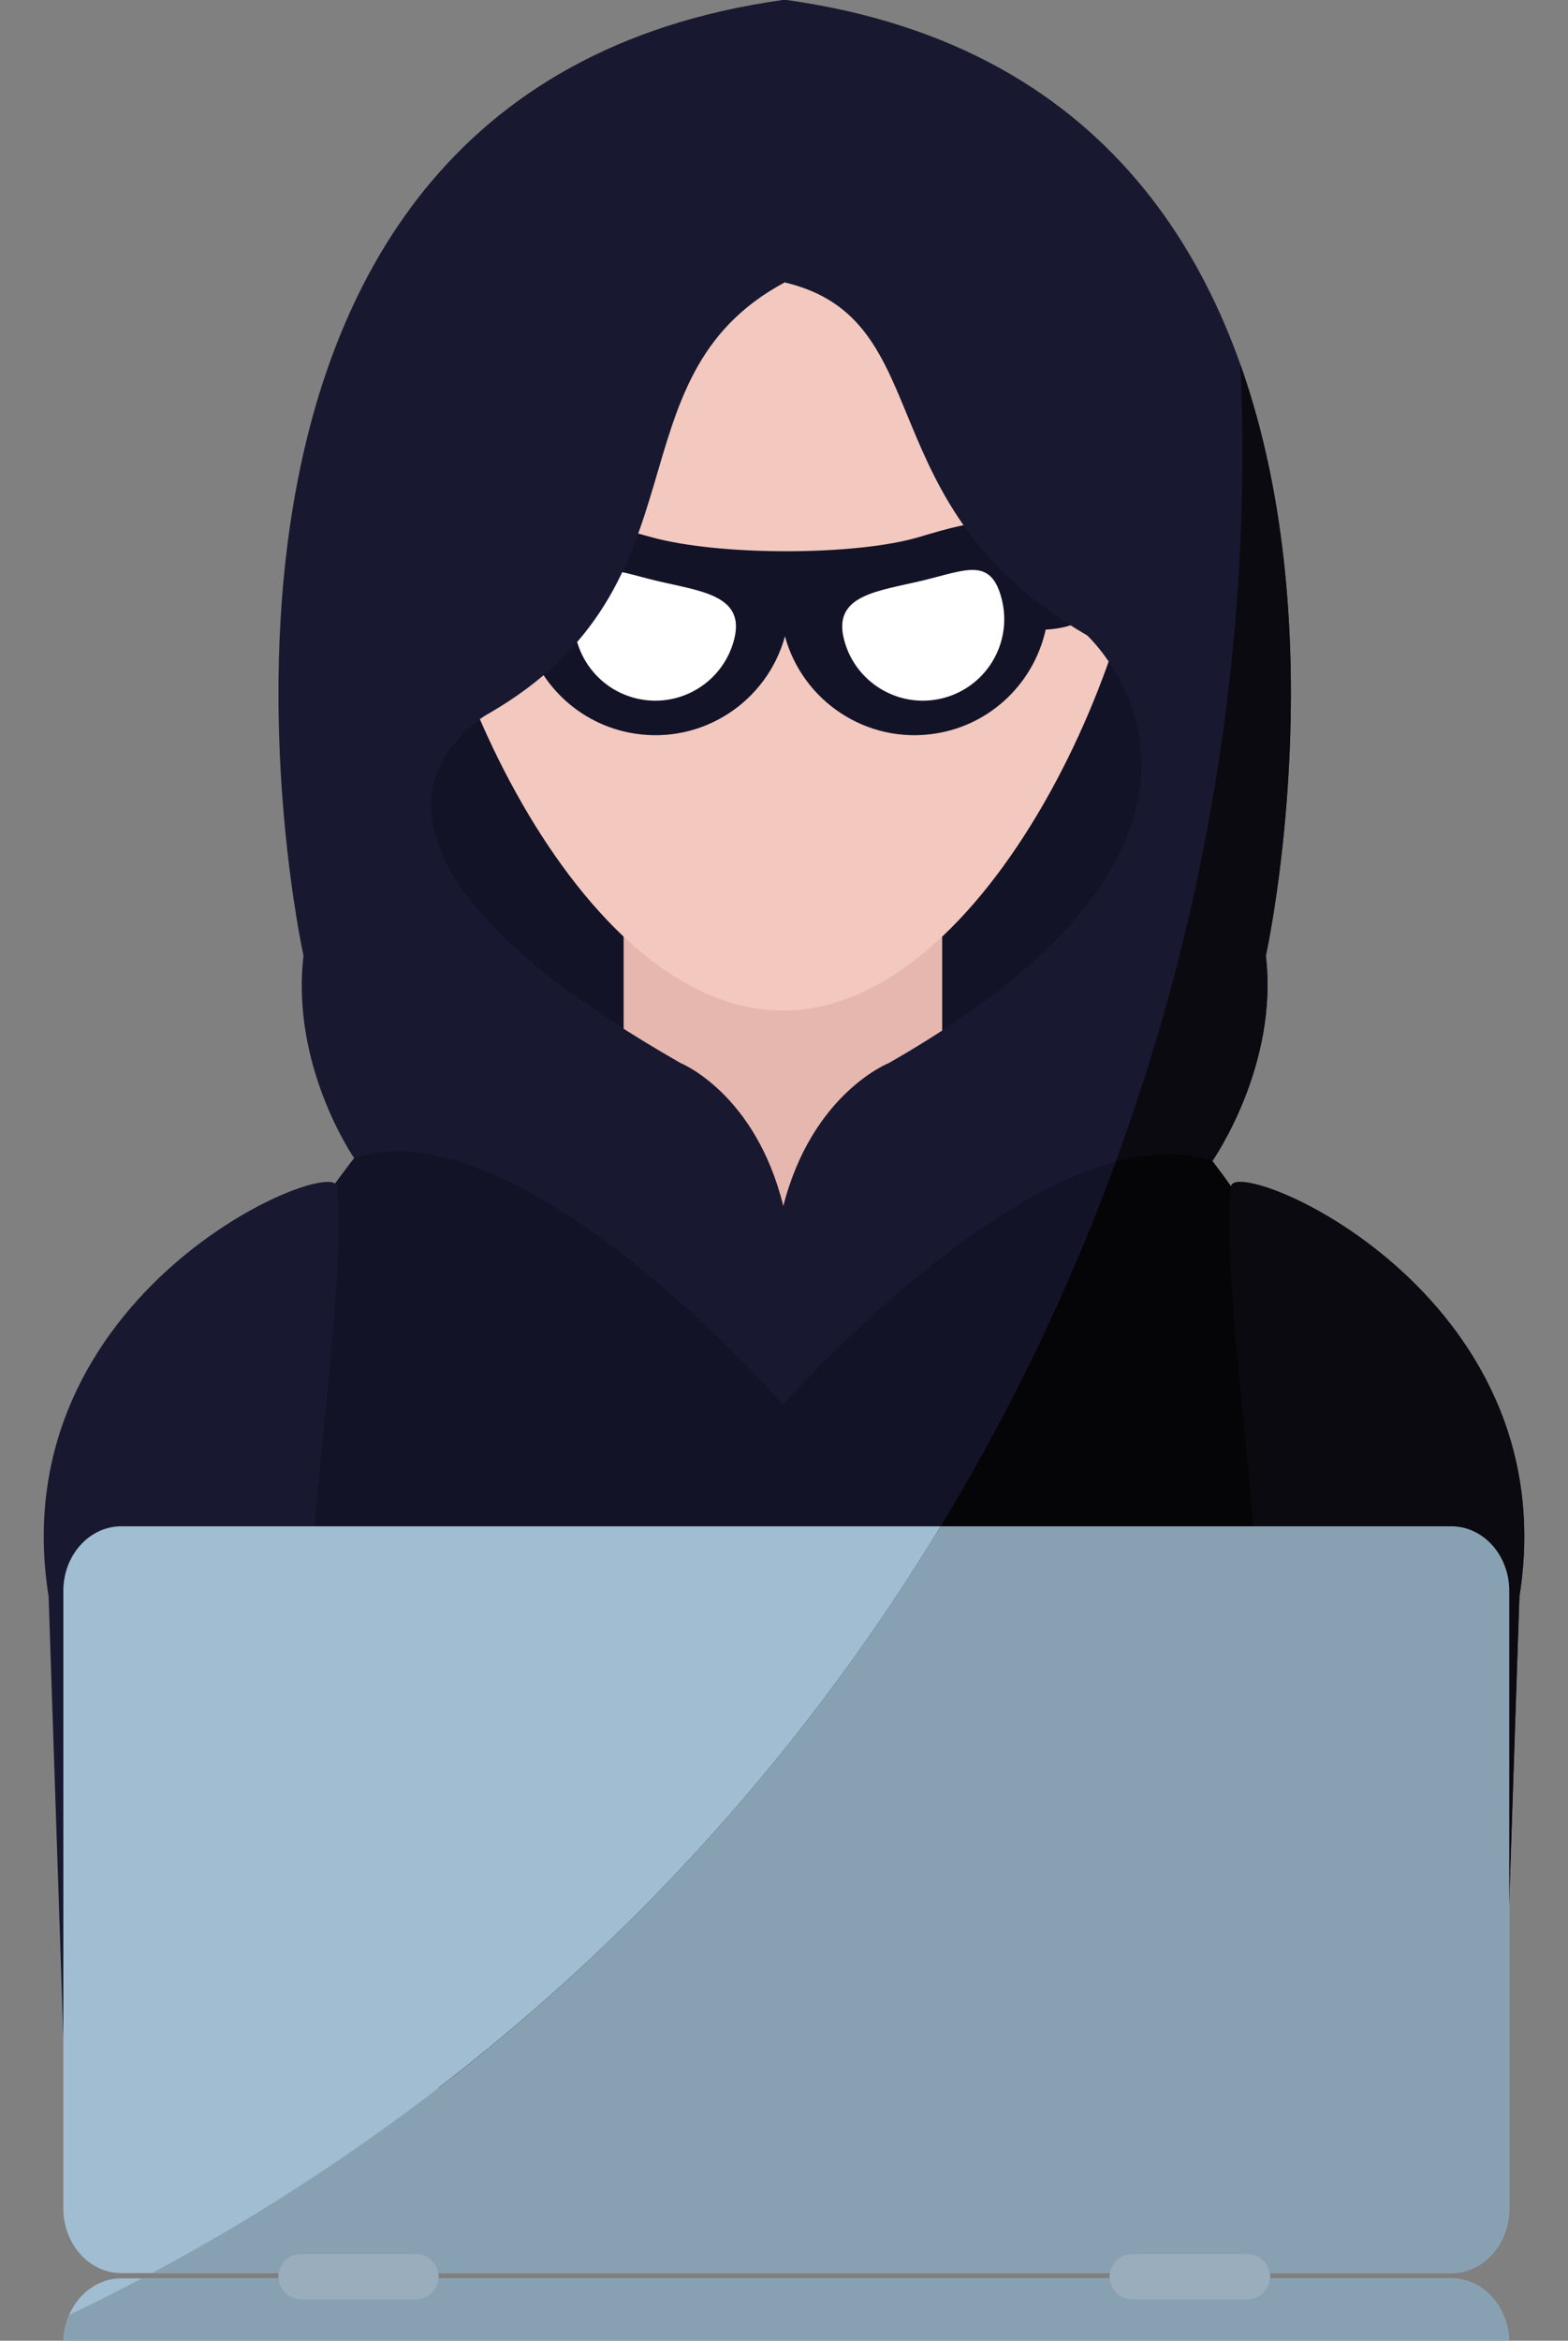 <?xml version="1.0" encoding="UTF-8"?><svg xmlns="http://www.w3.org/2000/svg" xmlns:xlink="http://www.w3.org/1999/xlink" height="256.3" preserveAspectRatio="xMidYMid meet" version="1.0" viewBox="126.7 84.5 171.8 256.3" width="171.8" zoomAndPan="magnify"><rect x="126.7" y="84.5" width="171.8" height="256.3" fill="#808080" stroke="none"/><g><g><g><g><path d="M260.923,148.354c0,25.868-20.971,71.962-46.84,71.962c-25.868,0-46.837-46.095-46.837-71.962 c0-25.869,20.969-46.838,46.837-46.838C239.952,101.516,260.923,122.486,260.923,148.354z" fill="#131328"/></g><g><path d="M278.928,313.122v-48.429c0-33.454-27.988-77.81-61.442-77.81h-9.973 c-33.455,0-61.877,44.356-61.877,77.81v48.429H278.928z" fill="#131328"/></g><g><path d="M195.03,165.001v35.897h0.025c0.265,9.406,7.956,16.956,17.427,16.956s17.161-7.549,17.426-16.956h0.024 v-35.897H195.03z" fill="#E6B7AF"/></g><g><path d="M252.909,133.04c0,22.328-18.1,62.112-40.428,62.112c-22.328,0-40.427-39.785-40.427-62.112 c0-22.328,18.1-40.428,40.427-40.428C234.81,92.612,252.909,110.712,252.909,133.04z" fill="#F2C8BF"/></g><g><g><path d="M244.733,145.229c-0.048-0.623-1.755-0.999-3.817-0.839l-0.539,0.042 c-2.124-4.074-6.613-3.037-12.982-1.128c-6.754,2.023-21.726,2.123-29.383,0c-6.404-1.776-10.869-2.897-12.985,1.132 l-0.594-0.046c-2.062-0.159-3.771,0.216-3.817,0.839l-0.527,6.768c-0.048,0.624,1.582,1.258,3.643,1.418l0.405,0.032 c1.269,5.734,5.908,10.393,12.059,11.37c7.492,1.192,14.556-3.495,16.508-10.648c1.952,7.153,9.016,11.84,16.507,10.648 c6.153-0.977,10.793-5.639,12.06-11.375l0.347-0.027c2.061-0.16,3.692-0.794,3.643-1.418L244.733,145.229z" fill="#131328"/></g><g><path d="M236.482,150.213c1.153,4.787-1.793,9.604-6.581,10.758c-4.787,1.154-9.604-1.793-10.757-6.58 c-1.153-4.789,3.846-5.168,8.635-6.322C232.566,146.916,235.33,145.426,236.482,150.213z" fill="#FFF"/></g><g><path d="M189.83,150.213c-1.153,4.787,1.794,9.604,6.58,10.758c4.789,1.154,9.606-1.793,10.759-6.58 c1.153-4.789-3.847-5.168-8.636-6.322C193.746,146.916,190.983,145.426,189.83,150.213z" fill="#FFF"/></g></g><g><path d="M212.868,84.496h-0.386c-73.411,10.254-52.528,104.65-52.528,104.65 c-1.425,12.109,5.549,22.159,5.549,22.159c18.164-6.026,46.979,26.99,46.979,26.99s28.887-32.7,47.053-26.675 c0,0,7.286-10.365,5.86-22.474C265.395,189.146,286.278,94.75,212.868,84.496z M224.082,200.899c0,0-8.391,3.297-11.557,15.65 c-3.051-12.353-11.257-15.65-11.257-15.65c-44.875-25.644-20.994-38.287-20.994-38.287 c24.525-14.185,12.821-36.685,32.401-47.191c17.258,4.096,8.605,24.459,33.131,38.644 C245.806,154.064,268.957,175.255,224.082,200.899z" fill="#181930"/></g><g><path d="M291.375,313.122l1.801-53.813c5.342-33.479-31.21-48.378-31.586-44.906 c-1.059,9.744,2.738,34.076,2.738,43.125l-5.72,55.594H291.375z" fill="#181930"/></g><g><path d="M133.827,313.122l-1.801-53.813c-5.343-33.479,31.209-48.378,31.587-44.906 c1.055,9.744-2.74,34.076-2.74,43.125l5.72,55.594H133.827z" fill="#181930"/></g><g><g><path d="M133.641,326.317c0,3.905,2.843,7.072,6.351,7.072h145.723c3.508,0,6.351-3.167,6.351-7.072v-67.624 c0-3.906-2.843-7.071-6.351-7.071H139.991c-3.508,0-6.351,3.165-6.351,7.071V326.317z" fill="#A0BDD2"/></g><g><path d="M292.051,340.765c-0.13-3.777-2.913-6.797-6.337-6.797H139.991c-3.424,0-6.207,3.02-6.338,6.797 H292.051z" fill="#A0BDD2"/></g><g><path d="M174.752,333.786c0,1.369-1.109,2.479-2.477,2.479h-12.588c-1.369,0-2.479-1.11-2.479-2.479l0,0 c0-1.369,1.11-2.479,2.479-2.479h12.588C173.643,331.308,174.752,332.417,174.752,333.786L174.752,333.786z" fill="#B4CADC"/></g><g><path d="M265.84,333.786c0,1.369-1.109,2.479-2.478,2.479h-12.588c-1.369,0-2.479-1.11-2.479-2.479l0,0 c0-1.369,1.11-2.479,2.479-2.479h12.588C264.73,331.308,265.84,332.417,265.84,333.786L265.84,333.786z" fill="#B4CADC"/></g></g></g><g><g><path d="M251.949,203c-10.933,34.035-29.825,65.399-55.411,90.986c-6.871,6.872-14.167,13.252-21.812,19.136 h104.202v-48.429C278.928,243.921,268.137,218.951,251.949,203z" fill="#050507"/></g><g><path d="M262.606,124.417c0.136,3.173,0.219,6.353,0.219,9.537c0,26.693-4.805,53.025-13.87,77.763 c3.719-0.998,7.323-1.177,10.58-0.097c0,0,7.286-10.365,5.86-22.474C265.395,189.146,273.144,154.117,262.606,124.417z" fill="#0A0A10"/></g><g><path d="M291.375,313.122l1.801-53.813c5.342-33.479-31.21-48.378-31.586-44.906 c-1.059,9.744,2.738,34.076,2.738,43.125l-5.72,55.594H291.375z" fill="#0A0A10"/></g><g><g><path d="M285.714,251.622h-55.959c-9.296,15.305-20.414,29.562-33.217,42.364 c-15.775,15.776-33.749,29.01-53.189,39.403h142.365c3.508,0,6.351-3.167,6.351-7.072v-67.624 C292.064,254.787,289.222,251.622,285.714,251.622z" fill="#88A1B2"/></g><g><path d="M285.714,333.968H142.246c-2.629,1.388-5.285,2.721-7.966,4.005c-0.368,0.85-0.592,1.794-0.626,2.792 h158.398C291.921,336.988,289.138,333.968,285.714,333.968z" fill="#88A1B2"/></g><g><path d="M174.752,333.786c0,1.369-1.109,2.479-2.477,2.479h-12.588c-1.369,0-2.479-1.11-2.479-2.479l0,0 c0-1.369,1.11-2.479,2.479-2.479h12.588C173.643,331.308,174.752,332.417,174.752,333.786L174.752,333.786z" fill="#9AADBC"/></g><g><path d="M265.84,333.786c0,1.369-1.109,2.479-2.478,2.479h-12.588c-1.369,0-2.479-1.11-2.479-2.479l0,0 c0-1.369,1.11-2.479,2.479-2.479h12.588C264.73,331.308,265.84,332.417,265.84,333.786L265.84,333.786z" fill="#9AADBC"/></g></g></g></g></g></svg>